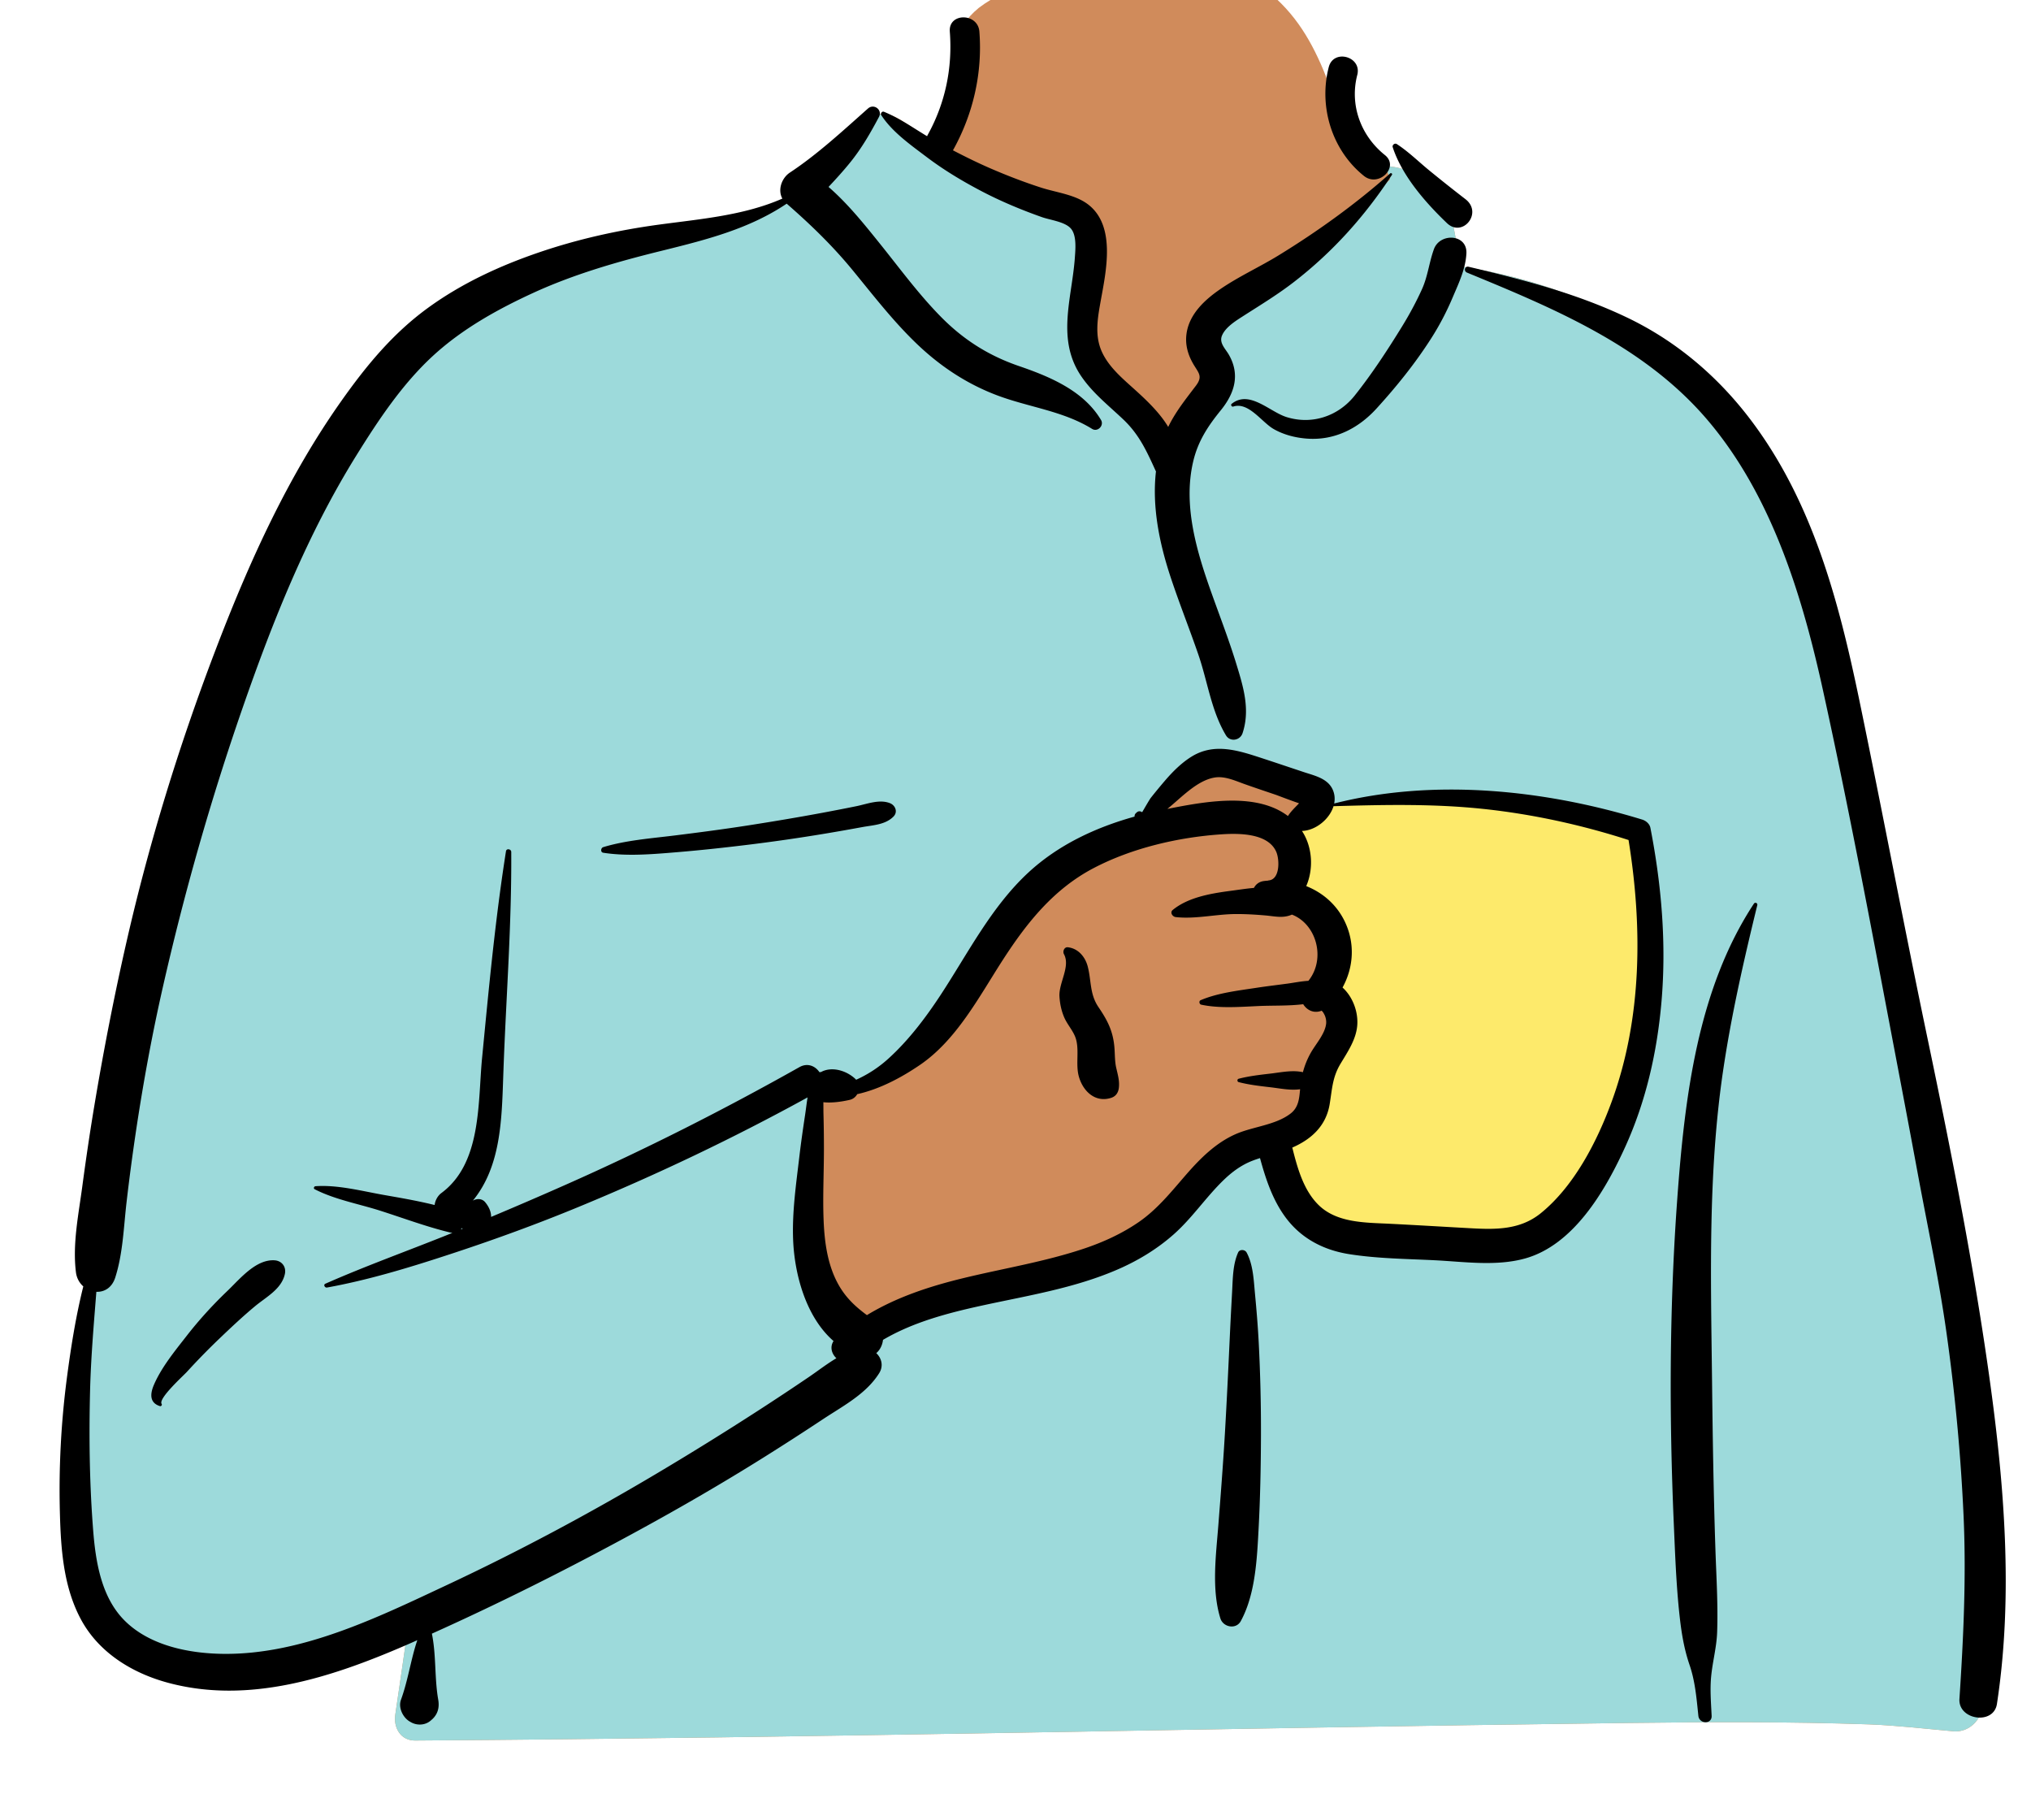 <svg xmlns="http://www.w3.org/2000/svg" width="818" height="733" fill="none" viewBox="0 0 818 733"><g id="body/Coffee"><path id="âï¸ Cup" fill="#FDEA6B" d="M461 279h229v282H461z"/><path id="â Skin" fill="#D08B5B" fill-rule="evenodd" d="M394.207 3.173c24.685-18.797 86.658-27.25 113.004-9.15 26.022 18.174 28.859 47.566 40.985 74.604 11.441-5.395 30.334 2.331 33.651 12.947 4.114 5.007 4.299 19.075 7.136 25.806 123.442 19.649 142.183 115.887 157.041 225.145 19.656 110.869 64.277 221.496 44.906 335.582 2.524 3.652 4.514 7.202 6.354 11.418 4.409 7.502-1.27 18.121-10.163 17.71-11.511-1.011-22.908-2.391-34.473-2.822-32.06-1.113-64.149-.98-96.221-.573l-4.373.057c-161.633 2.012-323.257 5.977-484.897 7.029-5.864.008-8.735-5.251-7.952-10.439 1.577-10.445 3.04-20.895 4.567-31.345-38.232 10.098-78.876 12.639-117 1.062-2.667-2.717 6.214-1.244 7.623-1.657-35.086-23.975-24.608-74.482-21.5-110.86 19.326-124.651 26.14-262.569 100.808-368.936 32.303-43.408 79.662-77.776 134.081-85.509l1.51-.206c15.912-2.122 33.646-2.805 47.558-11.462 15.647-12.49 22.315-35.572 38.777-35.788 5.435-.071 12.83 6.806 20.787 11.474.594-10.27 6.129-18.938 7.351-26.901l.099-.681c1.275-9.284-.471-17.637 10.341-26.505ZM659.495 335.82c-34.69-24.1-124.303-11.991-126.355-10.641-4.517 2.971-6.462 3.233-8.905 7.091-2.412.32-4.822.652-7.23.994-4.831 1.578-1.251 7.52 4.329 5.4-3.356 14.475 6.521 24.768 10.453 39.078 1.277 4.646.046 13.002 0 17.749.381 6.053 7.074 13.203 5.958 19.276-3.965 21.589-25.483 42.649-16.411 63.586 6.01 11.825 24.086 17.854 36.104 21.874 24.899 9.556 68.283-.359 82.75-21.874 7.717-11.476 16.657-40.424 21.258-49.403l1.019-14.243c2.515-35.407 4.752-73.523-2.97-78.887Z" clip-rule="evenodd"/><path id="ð Top" fill="#9DDADB" fill-rule="evenodd" d="m354.345 45.85 9.928 6.093 57.658 28.502c11.178 3.13 16.767 6.88 16.767 11.253v44.519c0 5.957 10.49 19.46 31.469 40.506l19.381-19.321-.433-2.53c-1.844-10.9-2.767-18.192-2.767-21.875 0-3.96 18.962-18.996 56.886-45.106l16.591-15.62-1.769-5.38c10.229.484 21.323 6.783 23.791 14.683 4.114 5.007 4.299 19.075 7.136 25.806 123.442 19.649 142.183 115.887 157.041 225.145 19.656 110.869 64.277 221.496 44.906 335.582 2.524 3.652 4.514 7.202 6.354 11.418 4.409 7.502-1.27 18.121-10.163 17.71-11.511-1.011-22.908-2.391-34.473-2.822-32.06-1.113-64.149-.98-96.221-.573l-4.373.057c-161.633 2.012-323.257 5.977-484.897 7.029-5.864.008-8.735-5.251-7.952-10.439 1.577-10.445 3.04-20.895 4.567-31.345-38.232 10.098-78.876 12.639-117 1.062-2.667-2.717 6.214-1.244 7.623-1.657-35.086-23.975-24.608-74.482-21.5-110.86 19.326-124.651 26.14-262.569 100.808-368.936 32.303-43.408 79.662-77.776 134.081-85.509l1.51-.206 1.521-.198c15.513-1.975 32.566-2.882 46.037-11.264 15.234-12.161 21.957-34.36 37.493-35.723Zm138.157 261.306c-5.655 0-17.237 8.782-34.745 26.346l-1.543.713c-21.164 9.831-35.186 18.359-42.063 25.584l-.246.261c-6.947 7.453-20.706 27.273-41.275 59.459l-29.786 17.615h-11.271l-8.024 58.204 19.295 41.559 43.703-14.721 71.21-18.769 40.862-41.456 23.05-7.738c-2.797 8.079-3.81 16.118-.335 24.139 6.01 11.824 24.086 17.854 36.104 21.874 24.899 9.556 68.283-.359 82.75-21.874 7.717-11.476 16.657-40.424 21.258-49.403l1.319-18.503c2.378-34.144 4.144-69.478-3.27-74.627-34.69-24.1-124.303-11.991-126.355-10.641-4.517 2.971-6.462 3.233-8.905 7.091l-1.265.17 7.112-9.645-2.518-1.345c-17.968-9.529-29.655-14.293-35.062-14.293Zm28.832 31.507c-3.213 13.857 5.703 23.883 9.919 37.269l-10.773-20.624-.001-16.377c.279-.069.564-.157.855-.268Z" clip-rule="evenodd"/><path id="ð Ink" fill="#000" fill-rule="evenodd" d="M349.585 43.698c2.394-2.12 5.939.544 4.417 3.41-3.42 6.438-6.928 12.54-11.518 18.231-2.783 3.451-5.764 6.715-8.785 9.943 7.753 6.707 14.402 15.034 20.681 22.838 8.029 9.981 15.62 20.385 24.633 29.518 8.888 9.008 18.717 15.304 30.601 19.503l2.4.833c11.938 4.191 24.697 9.851 31.427 21.154 1.327 2.229-1.345 4.983-3.591 3.592-11.693-7.24-25.432-8.696-38.16-13.48-12.295-4.621-23.013-11.733-32.483-20.81-9.454-9.062-17.392-19.372-25.672-29.464-8.188-9.979-17.004-18.502-26.689-26.945-14.946 10.055-32.006 14.43-49.353 18.727l-1.893.468c-17.368 4.3-34.643 9.294-50.937 16.782-14.366 6.601-28.496 14.484-40.198 25.226-12.422 11.4-22.09 25.96-30.939 40.199-19.794 31.856-33.71 66.756-45.962 102.08-12.741 36.742-23.4 74.22-32.003 112.143-4.377 19.29-7.93 38.717-10.852 58.28a873.2 873.2 0 0 0-3.752 28.327c-1.17 10.105-1.44 20.501-4.54 30.217-1.328 4.164-4.467 5.892-7.608 5.745l-.637 7.979c-.846 10.638-1.635 21.279-1.901 31.983-.442 17.798-.242 35.545 1.038 53.306l.181 2.421c1.006 12.962 3.255 27.526 13.002 37.017 10.094 9.83 25.617 12.921 39.221 13.098 31.688.413 62.19-14.559 90.23-27.694 28.878-13.527 56.967-28.542 84.383-44.826a1277.856 1277.856 0 0 0 41.408-25.681 1097.289 1097.289 0 0 0 19.929-13.204c3.777-2.562 7.356-5.371 11.201-7.644-1.884-1.754-2.725-4.512-1.147-6.92-11.115-9.648-15.742-26.865-16.282-40.796-.438-11.245 1.218-22.458 2.524-33.597.659-5.617 1.473-11.224 2.318-16.816.334-2.209.589-4.572.979-6.904-30.013 16.493-60.867 31.181-92.538 44.23-16.234 6.689-32.676 12.703-49.345 18.214l-3.379 1.112c-15.794 5.17-31.966 10.054-48.293 13.009-.873.158-1.582-1.131-.65-1.542 15.912-7.021 32.375-12.943 48.526-19.409l2.654-1.081a5.336 5.336 0 0 1-.951-.138c-9.472-2.286-18.87-5.809-28.16-8.775-8.622-2.753-18.309-4.482-26.368-8.638-.62-.32-.273-1.182.331-1.223 9.058-.628 18.891 2.012 27.772 3.565l3.336.585c5.589.985 11.302 2.045 16.864 3.426.201-1.863 1.242-3.734 2.723-4.831 16.297-12.069 14.642-36.445 16.385-54.42l1.292-13.345c2.273-23.355 4.679-46.707 8.333-69.888.195-1.238 2.11-.883 2.118.286.188 28.735-1.981 57.337-3.068 86.027l-.169 4.707c-.601 17.702-1.072 36.085-12.221 49.706 1.559-.911 3.667-.911 4.93.591 1.552 1.847 2.448 3.921 2.42 5.956a1637.064 1637.064 0 0 0 30.088-12.98c32.093-14.218 63.513-30.129 94.102-47.345 3.292-1.853 6.421-.397 8.049 2.046l.234-.033c.04-.006.08-.01.121-.011l.233-.01.026.001c4.306-2.366 10.172-.681 13.867 2.77.109.104.202.216.299.326a49.484 49.484 0 0 0 13.01-8.528c8.112-7.352 14.983-16.443 20.973-25.559 11.031-16.79 20.401-35.461 35.302-49.282 12.107-11.229 27.117-18.22 42.864-22.609-.066-.46.11-.95.428-1.276.809-.829 1.386-1.116 2.431-.613a.376.376 0 0 1 .167.157l1.536-2.625c.839-1.425 1.7-2.86 1.999-3.237a243.16 243.16 0 0 1 5.496-6.672c3.167-3.703 6.776-7.357 10.955-9.925 9.15-5.621 18.768-2.44 28.176.632 5.683 1.857 11.349 3.774 17.023 5.659l.585.192c4.231 1.359 9.182 2.548 11.074 7.03.749 1.774.865 3.615.516 5.401 40.184-10.219 84.815-5.524 124.028 6.472 1.505.46 3.008 1.698 3.326 3.324 4.492 23.041 6.494 46.67 4.461 70.104-1.755 20.228-6.237 40.051-14.683 58.57l-.48 1.046c-7.937 17.163-20.518 38.319-39.731 43.698-11.601 3.248-24.432 1.333-36.263.738-11.5-.579-23.253-.663-34.643-2.471-10.144-1.61-19.032-6.157-25.301-14.405-5.408-7.116-8.256-15.716-10.589-24.271-1.068.34-2.129.701-3.173 1.11-4.407 1.721-8.141 4.499-11.517 7.768-7.129 6.904-12.659 15.289-20.118 21.877-6.752 5.964-14.446 10.602-22.699 14.168-17.102 7.39-35.448 10.342-53.537 14.259l-1.261.274c-13.619 2.988-27.518 6.657-39.538 13.747-.235 2.087-1.186 4.051-2.71 5.337 2.12 1.991 3.018 5.144 1.155 8.102-5.204 8.259-14.168 12.958-22.215 18.239l-.523.345a1089.955 1089.955 0 0 1-23.951 15.431c-16.365 10.246-33.072 19.928-50.015 29.184-27.251 14.887-55.087 28.93-83.427 41.668 1.701 8.369 1.079 16.998 2.357 25.422l.197 1.202c.546 3.127-.192 5.743-2.346 7.785l-.227.209.004-.028-.202.185-.068.057.023-.018a7.494 7.494 0 0 1-.766.621l-.332.213c-2.075 1.261-4.745 1.246-6.869.134l-.242-.134-.408-.234c-2.806-1.614-4.741-5.613-3.577-8.79 2.861-7.808 3.942-16.141 6.584-24.001l-2.096.937-2.763 1.205c-29.878 12.919-63.066 23.799-95.62 14.991-14.384-3.893-27.828-12.127-35.025-25.548-7.083-13.206-8.084-28.54-8.46-43.23a347.967 347.967 0 0 1 2.9-54.514c1.604-12.066 3.546-24.36 6.54-36.301-1.54-1.359-2.672-3.308-2.971-5.722-1.413-11.405 1.06-23.262 2.573-34.608 1.48-11.078 3.113-22.134 4.961-33.156 3.731-22.259 8.066-44.471 13.113-66.469 8.983-39.151 20.843-77.606 35.123-115.142l1.251-3.269c13.196-34.309 28.474-67.886 49.749-98.027 10.177-14.42 20.935-27.494 35.315-37.885 13.472-9.736 28.668-16.746 44.35-22.104 15.699-5.362 31.835-8.955 48.256-11.19 16.677-2.27 34.28-3.662 49.837-10.502-1.968-3.528-.28-8.29 3.033-10.479 11.146-7.364 21.453-16.944 31.443-25.796ZM706.39 363.92c.467-.709 1.576-.261 1.371.578-5.421 22.209-10.51 44.463-13.833 67.096-5.998 40.849-4.895 82.233-4.405 123.384l.025 2.129c.252 22.166.602 44.334 1.335 66.491.37 11.198 1.102 22.506.704 33.71-.217 6.078-1.837 11.827-2.411 17.832-.503 5.251-.055 10.583.196 15.841.168 3.496-4.992 3.347-5.343 0l-.449-4.329c-.583-5.479-1.303-10.924-3.099-16.168-2.159-6.307-3.195-12.501-3.944-19.123-1.147-10.148-1.657-20.397-2.1-30.615l-.303-7.068c-1.849-42.704-1.784-85.609 1.209-128.269l.219-3.046c2.964-40.324 8.107-83.893 30.828-118.443ZM590.835 109.773c-1.416-.582-.92-2.723.648-2.35l2.852.68c20.894 5.005 41.41 10.427 60.912 19.74 19.515 9.318 36.037 23.229 49.165 40.335 25.52 33.251 36.125 73.661 44.497 114.033 9.304 44.861 17.775 89.886 27.16 134.733l1.743 8.354c8.684 41.769 16.883 83.563 22.924 125.827l.434 3.065c6.093 43.462 9.757 88.428 3.109 132.003-1.315 8.621-15.661 6.474-15.1-2.043 1.62-24.623 2.78-49.117 1.659-73.795-1.122-24.683-3.437-49.258-6.888-73.725-2.904-20.59-7.233-40.924-11.064-61.351l-.601-3.226c-3.208-17.374-6.515-34.73-9.815-52.087l-4.931-25.988c-7.391-38.913-14.927-77.86-23.442-116.529l-.505-2.275c-8.333-37.202-20.618-76.172-45.613-105.714-25.365-29.981-61.676-45.08-97.144-59.687Zm-92.167 394.598c.61-1.359 2.744-1.21 3.4 0 2.571 4.742 2.856 10.796 3.342 16.149l.051.552c.618 6.533 1.165 13.088 1.5 19.642.635 12.439.939 24.862.9 37.317-.04 12.764-.297 25.513-.985 38.258l-.186 3.415c-.628 11.075-1.682 23.429-6.945 33.112-1.913 3.521-7.116 2.486-8.224-1.074-3.63-11.656-1.766-25.476-.835-37.414l.723-9.315c.716-9.317 1.399-18.636 1.94-27.963.742-12.761 1.354-25.533 1.943-38.3.192-4.147.399-8.295.617-12.442l.336-6.218c.287-5.202.263-10.91 2.423-15.719ZM90.52 520.89l1.608-1.552c4.933-4.828 11.166-12.262 18.459-11.801 2.908.184 4.761 2.598 4.158 5.459-1.288 6.116-7.527 9.29-12.018 13.024-4.92 4.089-9.557 8.46-14.185 12.873a277.548 277.548 0 0 0-11.908 12.087l-1.441 1.562c-1.382 1.507-11.219 10.405-10.155 12.713l.058.104c.296.442-.197 1.05-.688.895-4.248-1.342-3.983-4.983-2.377-8.672 3.086-7.088 8.49-13.645 13.209-19.698 4.706-6.039 9.8-11.662 15.28-16.994Zm423.542-177.753c-3.285-7.764-15.386-7.601-22.256-7.137-17.3 1.169-36.018 5.546-51.411 13.632-15.959 8.383-26.709 21.815-36.327 36.668l-.45.697c-9.375 14.573-18.404 31.824-33.084 41.844-7.477 5.105-16.208 9.766-25.28 11.785-.623 1.095-1.632 1.962-2.955 2.277l-.615.141c-2.584.571-6.598 1.202-10.065.824.023 1.696.005 3.379.048 4.986.122 4.605.174 9.23.174 13.838.002 9.655-.517 19.329-.114 28.983.357 8.539 1.563 17.461 5.663 25.094 3.007 5.6 6.976 9.306 11.767 12.844 11.786-7.183 25.113-11.561 38.639-14.853 16.358-3.981 33.107-6.638 49.093-12.036 7.694-2.599 15.091-6 21.793-10.619 7.113-4.905 12.546-11.541 18.136-18.032l.873-1.008c5.705-6.543 11.93-12.803 19.993-16.351 6.943-3.056 16.094-3.6 22.165-8.328 3.174-2.474 3.44-6.064 3.774-9.74-3.888.556-8.004-.335-11.879-.789l-2.008-.235c-3.664-.436-7.244-.914-10.851-1.847-.67-.173-.67-1.183 0-1.356 4.263-1.101 8.488-1.57 12.859-2.082l1.026-.128c3.954-.518 8.111-1.301 11.99-.431a32.769 32.769 0 0 1 3.111-7.708c1.979-3.557 5.724-7.59 6.23-11.745.151-1.241-.138-2.704-.723-3.801l-.202-.373c-.246-.442-.537-.886-.963-1.162-.047.055-.147.118-.364.186-2.985.94-5.589-.521-6.971-2.773-5.867.728-12.27.483-17.772.726l-5.563.27c-5.945.272-12.159.391-17.744-.81-.78-.167-1.016-1.465-.235-1.799 6.867-2.937 15.197-3.874 22.549-5.002 4.106-.631 8.242-1.111 12.36-1.666 2.742-.37 5.652-.981 8.493-1.128 7.123-8.867 3.285-22.855-6.628-26.673-3.611 1.587-6.858.664-10.803.325-3.938-.338-7.886-.567-11.84-.55-7.923.035-16.319 2.119-24.165 1.222-1.276-.147-2.462-1.845-1.193-2.881 6.005-4.901 14.613-6.499 22.236-7.543l1.581-.212c2.556-.335 5.664-.824 8.888-1.115.729-1.422 2.037-2.497 4.002-2.764.584-.08 1.171-.127 1.757-.177l-.009-.058c4.792-.23 4.584-8.324 3.27-11.43ZM185.993 494.562a4.113 4.113 0 0 1-.276.375l-.152.176.788-.32-.36-.231Zm411.691-168.774c-20.17-2.167-40.369-1.71-60.599-1.128-1.618 5.292-7.25 9.802-12.707 9.972 4.274 6.505 4.715 15.309 1.718 22.208 6.363 2.533 11.845 7.083 15.173 13.563 4.615 8.983 4.011 18.979-.55 27.281 3.893 3.524 6.19 9.247 5.96 14.641-.257 6.015-3.842 11.153-6.821 16.133-3.219 5.386-3.327 10.128-4.316 16.16-1.447 8.828-7.401 14.182-15.062 17.526l.407 1.602c1.975 7.689 4.432 15.801 10.078 21.422 7.261 7.233 18.527 7.166 28.122 7.624l.463.022c8.785.44 17.567.954 26.349 1.452l6.588.368c10.112.556 19.823.623 28.078-6.062 13.477-10.912 22.716-28.971 28.564-44.958 12.274-33.556 12.421-70.381 6.787-105.329-18.895-6.09-38.5-10.377-58.232-12.497ZM429.945 381.46l.148.011c4.153.474 7.006 3.837 8.022 7.826 1.476 5.798.752 11.04 4.303 16.274 3.653 5.382 5.899 9.691 6.43 16.34.218 2.736.118 5.465.727 8.143l.442 1.876c.469 2.001.852 3.928.619 6.076-.213 1.959-1.167 3.485-3.132 4.113-6.403 2.048-11.347-2.67-13.001-8.637-1.429-5.154.479-11.296-1.537-16.136-1.117-2.683-3.177-4.927-4.341-7.628-1.153-2.677-1.732-5.474-1.917-8.384-.351-5.504 4.517-12.117 1.801-17.104-.578-1.064.077-2.802 1.436-2.77Zm-85.053-56.798c4.336-.881 9.255-2.9 13.531-1.222 2.198.864 3.284 3.544 1.427 5.407-3.224 3.232-7.91 3.412-12.253 4.174l-.382.069a840.544 840.544 0 0 1-15.43 2.705 717.762 717.762 0 0 1-29.153 4.23c-10.012 1.239-20.052 2.342-30.106 3.172l-3.892.319c-8.493.679-17.33 1.192-25.663-.109-1.211-.189-1.016-1.952 0-2.261 9.129-2.763 19.143-3.504 28.581-4.673 10.034-1.245 20.051-2.56 30.042-4.12 9.975-1.558 19.937-3.23 29.862-5.078a827.155 827.155 0 0 0 13.436-2.613Zm156.455-8.872c-3.805-1.347-7.991-3.343-12.114-2.675-7.11 1.152-13.438 8.079-19.066 12.641l2.825-.549c14.46-2.779 33.608-5.773 45.746 3.42.031-.053.055-.106.09-.159.98-1.488 2.115-2.649 3.354-3.922.118-.111.232-.227.345-.344l.669-.712-1.529-.529c-3.275-1.158-7.155-2.652-7.768-2.871l-.042-.015c-4.175-1.414-8.355-2.812-12.51-4.285ZM382.545 12.716c-.595-7.653 11.316-7.59 11.906 0 1.287 16.57-2.442 32.983-10.468 47.51-.059.106-.124.2-.186.3 5.02 2.612 10.097 5.118 15.287 7.358 6.639 2.866 13.403 5.476 20.288 7.69 6.228 2.004 13.901 2.795 19.137 6.965 11.041 8.792 6.893 27.038 4.769 38.865l-.332 1.867c-1.057 6.086-1.822 12.33.744 18.171 2.74 6.239 8.281 10.867 13.224 15.331l.998.905c4.379 3.99 9.383 8.837 12.595 14.245 2.932-6.062 6.929-11.016 11.155-16.593 3.015-3.98.869-5.292-1.297-9.18-2.085-3.742-3.103-7.731-2.451-12 1.203-7.884 7.504-13.579 13.776-17.858 7.407-5.051 15.674-8.793 23.331-13.492 15.734-9.654 31.057-20.692 44.862-32.95.381-.34 1.041.104.736.567-10.905 16.587-23.692 30.92-39.407 43.086-6.372 4.933-13.066 9.025-19.805 13.327l-1.937 1.243c-2.706 1.753-6.081 4.095-7.304 7.079-1.231 3.001 1.394 5.267 2.807 7.753 4.487 7.895 2.322 15.261-2.997 21.956l-.248.308c-5.286 6.514-9.292 12.572-11.208 20.894-4.117 17.877 1.617 36.498 7.62 53.281l.237.661c3.247 9.046 6.698 18.026 9.519 27.217l.776 2.541c2.556 8.457 4.649 16.798 1.782 25.491-.975 2.957-5.008 3.656-6.683.873-5.909-9.814-7.382-21.624-11.086-32.414-3.61-10.516-7.755-20.842-11.242-31.401-4.49-13.595-7.495-28.229-5.864-42.489-.048-.083-.101-.161-.141-.249l-1.143-2.5c-3.117-6.77-6.127-12.682-11.795-18.078-5.912-5.629-12.329-10.612-16.981-17.426-10.105-14.801-3.856-31.266-2.635-47.45l.14-1.984c.221-3.36.343-7.927-1.852-10.253-2.469-2.618-8.259-3.286-11.535-4.445-8.466-2.996-16.809-6.487-24.755-10.679-7.564-3.99-14.891-8.398-21.713-13.562l-3.458-2.601c-5.456-4.116-11.113-8.612-14.769-14.215-.422-.645.295-1.686 1.059-1.377 6.104 2.477 11.681 6.417 17.392 9.845.089-.209.192-.42.309-.632 7.066-12.788 9.972-26.956 8.843-41.5Zm194.983 87.615c2.432-6.669 13.516-6.154 13.074 1.77-.339 6.088-2.923 11.583-5.287 17.11l-.252.592c-2.44 5.759-5.258 11.166-8.63 16.444-6.443 10.09-13.99 19.454-22.051 28.291-7.308 8.012-16.9 12.911-27.953 12.097-4.657-.343-9.358-1.528-13.439-3.854-4.847-2.764-10.111-11.063-16.295-9.053-.598.194-1.156-.682-.639-1.097 7.139-5.749 15.242 3.165 22.077 5.313 10.299 3.235 20.868-.342 27.497-8.668 6.921-8.693 13.291-18.426 19.108-27.891 2.954-4.806 5.649-9.794 7.977-14.935 2.349-5.189 2.883-10.828 4.813-16.119Zm-16.601-41.042c-.3-.921.844-1.797 1.653-1.271 4.691 3.054 8.756 7.089 13.083 10.626a649.018 649.018 0 0 0 14.548 11.553c7.159 5.519-1.144 15.679-7.446 9.65-8.624-8.247-18.069-19.031-21.838-30.558Zm-25.755-32.28c1.906-7.348 13.177-4.318 11.535 2.945l-.054.221c-3.111 11.997 1.32 24.21 10.779 31.988l.348.283c5.984 4.788-2.494 13.16-8.419 8.418-12.935-10.353-18.316-27.938-14.189-43.855Z" clip-rule="evenodd"/></g></svg>